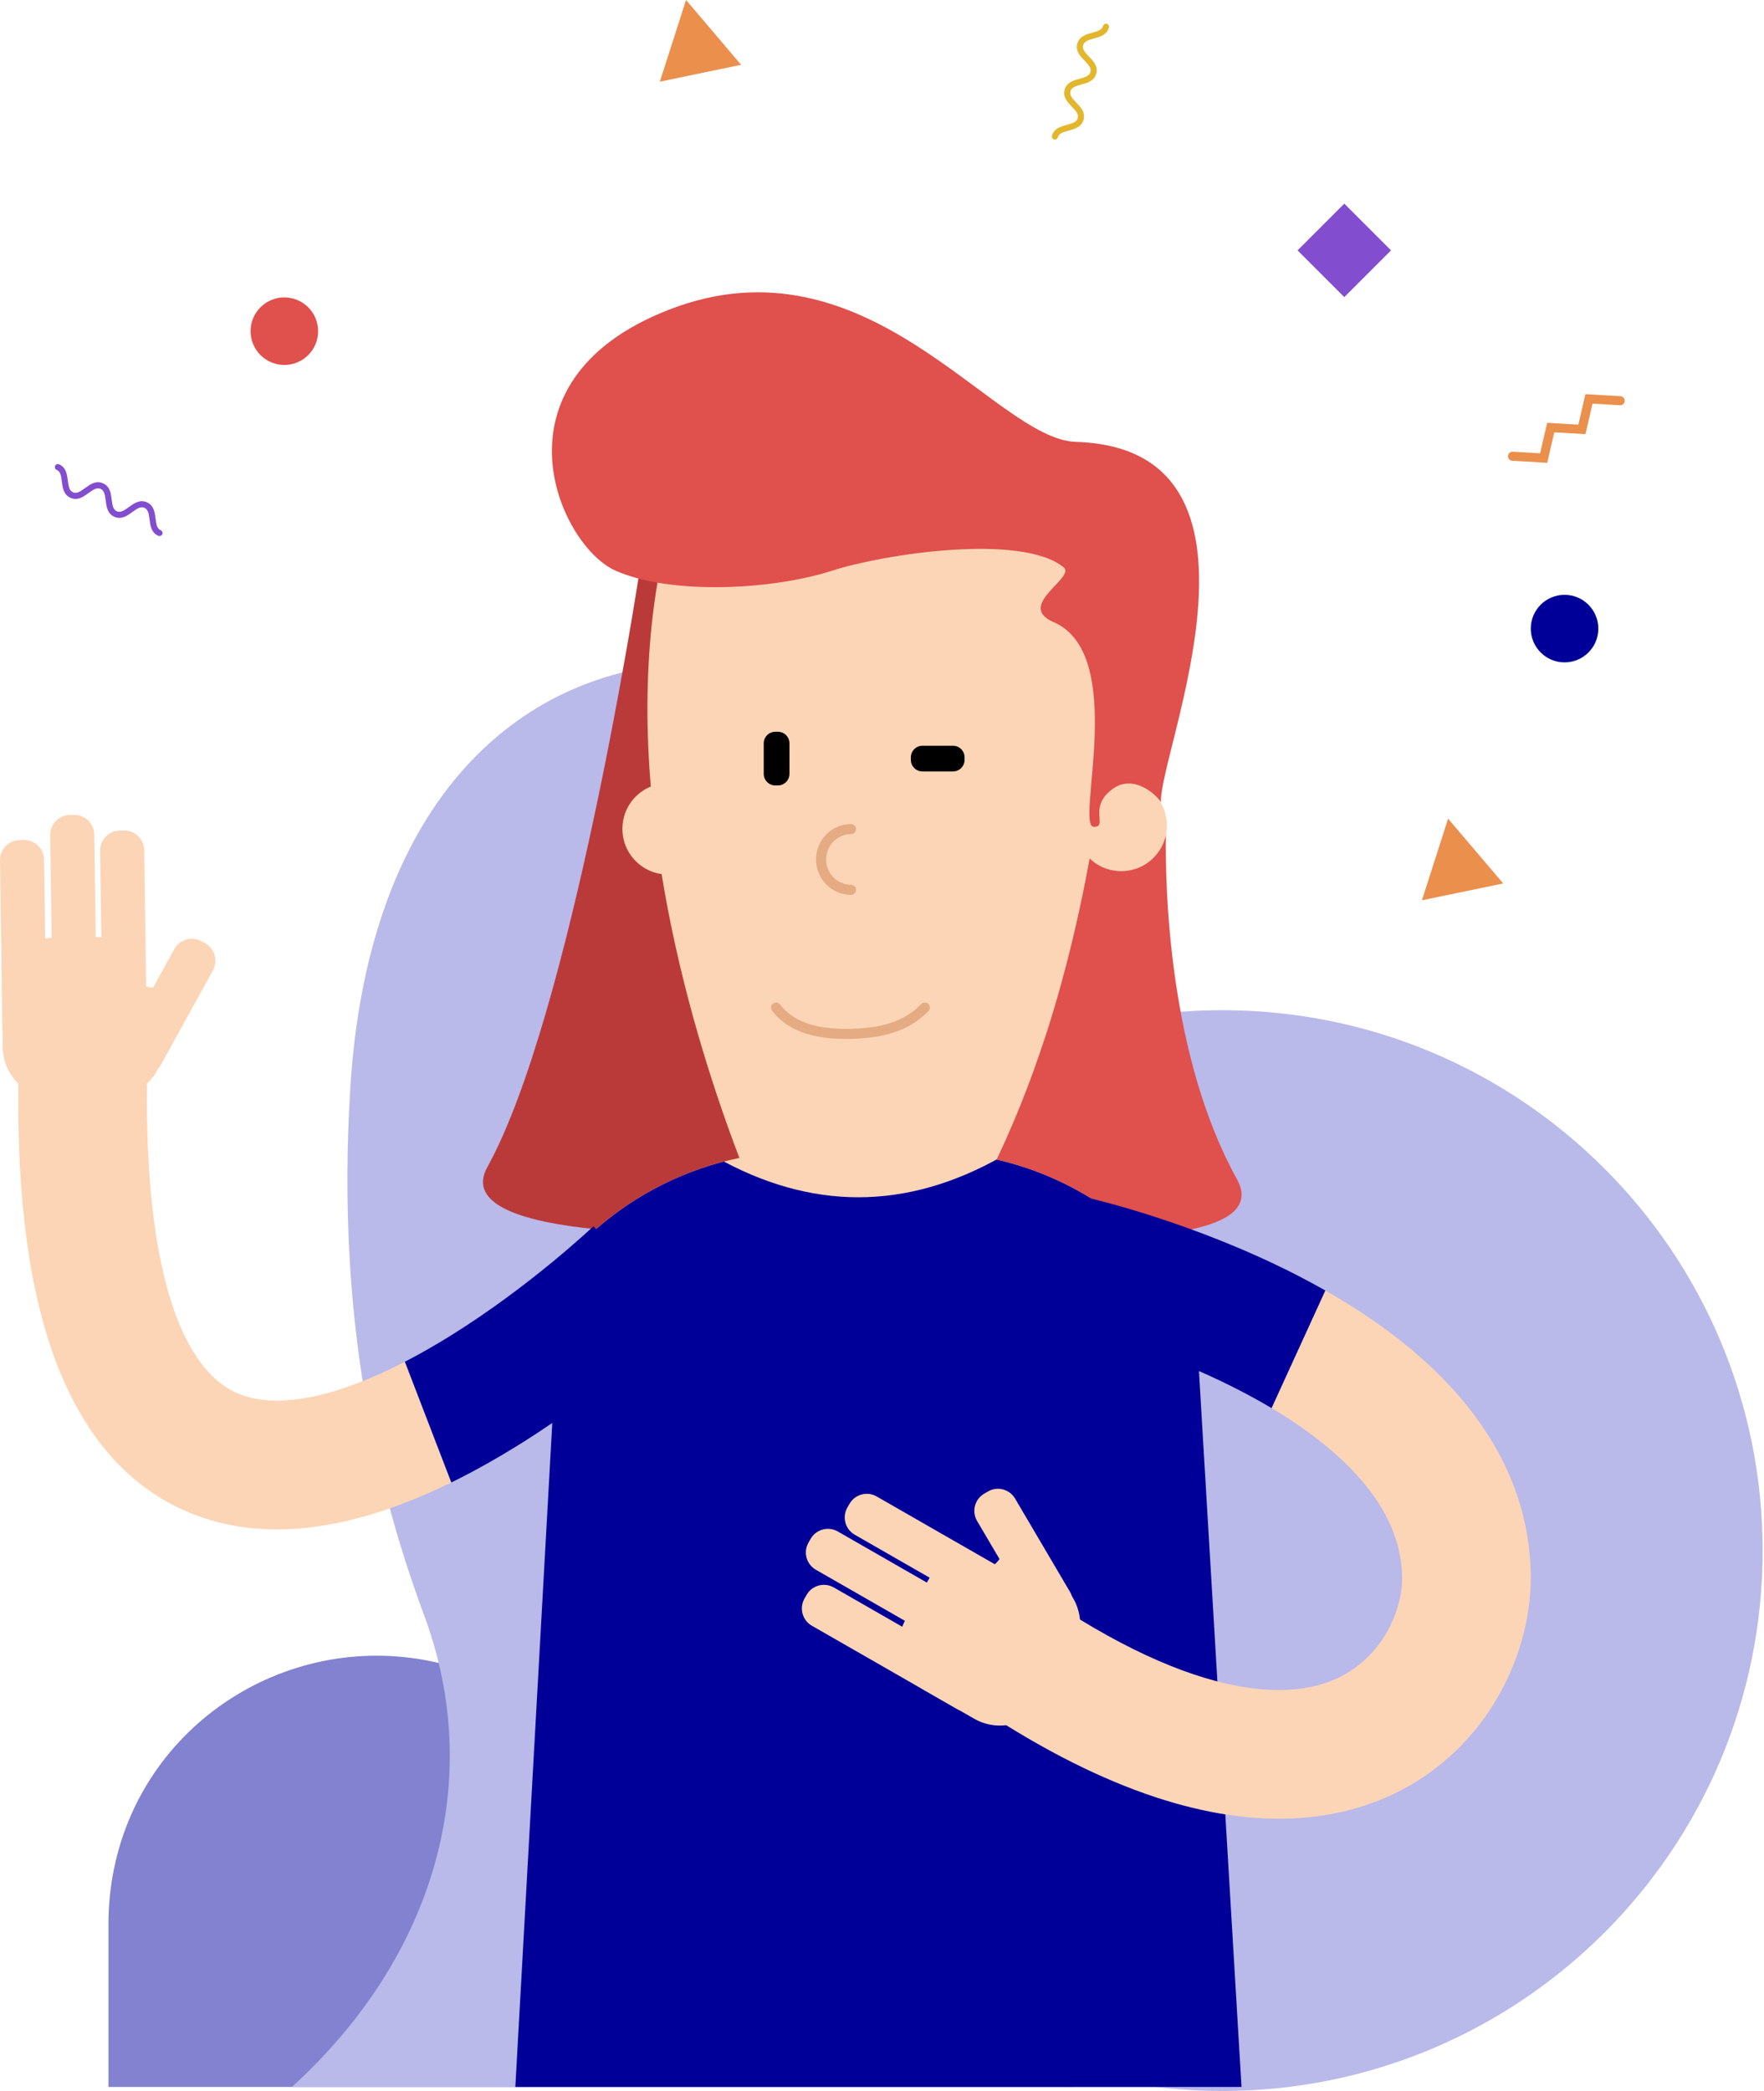 <svg width="243" height="288" viewBox="0 0 243 288" fill="none" xmlns="http://www.w3.org/2000/svg">
<path d="M168.381 288C209.488 288 242.812 254.677 242.812 213.57C242.812 172.463 209.488 139.14 168.381 139.14C127.275 139.14 93.951 172.463 93.951 213.57C93.951 254.677 127.275 288 168.381 288Z" fill="#B9B9EA"/>
<g style="mix-blend-mode:multiply">
<path d="M101.268 239.877L61.433 229.3C40.971 223.868 19.954 236.627 15.711 257.367C15.205 259.84 14.939 262.399 14.939 265.021V287.445H160.05C148.121 263.942 126.741 246.641 101.268 239.877Z" fill="#8282D1"/>
</g>
<g style="mix-blend-mode:multiply">
<path d="M112.751 222.088L116.897 145.173C117.337 137.014 118.206 128.983 119.38 121.124C121.316 108.153 112.421 91.023 96.591 91.234C71.943 91.563 50.778 109.866 48.267 149.706C46.227 182.08 52.13 205.465 58.462 222.579C66.818 245.165 59.993 269.43 40.213 287.443H147.831C138.984 227.72 131.641 239.276 112.751 222.088Z" fill="#B9B9EA"/>
</g>
<path d="M213.139 63.743L208.315 63.463C207.971 63.443 207.707 63.148 207.728 62.803C207.748 62.459 208.045 62.195 208.388 62.216L212.159 62.435L213.128 58.239L217.428 58.489L218.397 54.292L223.222 54.571C223.567 54.591 223.83 54.887 223.81 55.231C223.79 55.575 223.493 55.838 223.15 55.818L219.377 55.599L218.408 59.795L214.109 59.545L213.139 63.743Z" fill="#EB8F4D"/>
<path d="M21.975 73.832C21.919 73.832 21.864 73.82 21.81 73.797C20.836 73.376 20.711 72.4 20.602 71.54C20.493 70.691 20.39 70.159 19.889 69.942C19.388 69.725 18.931 70.016 18.238 70.518C17.535 71.028 16.74 71.606 15.766 71.185C14.793 70.764 14.669 69.788 14.56 68.928C14.451 68.079 14.35 67.547 13.849 67.33C13.347 67.113 12.891 67.404 12.198 67.906C11.495 68.416 10.701 68.995 9.726 68.573C8.752 68.152 8.629 67.177 8.519 66.316C8.411 65.466 8.31 64.935 7.808 64.718C7.597 64.626 7.5 64.382 7.592 64.171C7.683 63.96 7.928 63.863 8.139 63.954C9.112 64.375 9.236 65.351 9.347 66.211C9.455 67.061 9.556 67.593 10.058 67.809C10.559 68.026 11.016 67.736 11.709 67.233C12.412 66.723 13.207 66.146 14.181 66.566C15.154 66.987 15.278 67.963 15.387 68.823C15.496 69.673 15.597 70.204 16.098 70.421C16.6 70.638 17.056 70.347 17.749 69.845C18.452 69.335 19.248 68.758 20.221 69.178C21.195 69.599 21.32 70.575 21.429 71.435C21.538 72.285 21.64 72.817 22.142 73.033C22.353 73.125 22.45 73.369 22.358 73.58C22.289 73.737 22.136 73.832 21.975 73.832Z" fill="#824DCE"/>
<path d="M145.315 19.23C145.279 19.23 145.242 19.224 145.204 19.214C144.982 19.153 144.851 18.924 144.912 18.702C145.194 17.68 146.143 17.42 146.98 17.192C147.806 16.968 148.319 16.793 148.463 16.265C148.607 15.739 148.258 15.326 147.663 14.71C147.061 14.085 146.377 13.377 146.659 12.354C146.94 11.332 147.89 11.073 148.727 10.845C149.553 10.62 150.065 10.445 150.21 9.919C150.354 9.393 150.004 8.98 149.409 8.364C148.806 7.739 148.123 7.032 148.405 6.009C148.685 4.987 149.635 4.727 150.472 4.499C151.299 4.274 151.811 4.099 151.955 3.573C152.016 3.351 152.246 3.222 152.468 3.281C152.69 3.342 152.82 3.572 152.759 3.794C152.479 4.816 151.529 5.075 150.692 5.303C149.866 5.528 149.353 5.703 149.209 6.229C149.064 6.756 149.414 7.168 150.01 7.785C150.613 8.409 151.296 9.116 151.014 10.14C150.732 11.162 149.784 11.421 148.946 11.649C148.12 11.874 147.608 12.049 147.463 12.575C147.319 13.102 147.669 13.514 148.263 14.131C148.866 14.755 149.549 15.464 149.267 16.486C148.985 17.508 148.037 17.767 147.199 17.995C146.373 18.22 145.861 18.395 145.716 18.923C145.666 19.107 145.498 19.23 145.315 19.23Z" fill="#E2B72D"/>
<path d="M165.167 188.951L171.024 287.445H70.99L76.077 196.041C76.077 182.93 72.928 177.289 82.093 169.302C87.629 164.477 94.394 161.026 101.86 159.487C104.717 158.897 107.678 158.587 110.711 158.587H127.453C130.839 158.587 134.134 158.972 137.296 159.705C144.846 161.447 151.644 165.153 157.127 170.256C165.675 178.209 165.167 176.352 165.167 188.951Z" fill="#000099"/>
<path d="M154.999 67.529C130.491 53.612 105.984 53.612 81.476 67.529C81.312 72.858 89.249 70.584 89.486 75.913C89.892 85.074 82.988 101.839 84.579 110.999C87.373 127.095 91.995 143.19 98.444 159.287C111.64 166.78 124.837 166.78 138.033 159.287C150.286 128.7 155.942 98.114 154.999 67.529Z" fill="#FCD5B6"/>
<path d="M101.858 159.487C94.393 161.027 87.629 164.477 82.091 169.302C72.436 168.355 64.195 166.053 67.136 160.744C78.669 139.926 87.944 79.668 87.944 79.668C87.944 79.668 91.337 75.687 90.564 80.284C85.486 110.538 95.672 143.322 101.858 159.487Z" fill="#BA3A3A"/>
<path d="M157.125 170.255C151.643 165.151 144.844 161.445 137.294 159.704C141.316 151.224 147.21 136.635 150.986 113.116C151.45 110.22 154.995 110.355 157.67 110.891C159.401 111.238 160.634 112.773 160.607 114.539C160.48 122.455 161.002 145.464 170.407 162.438C173.265 167.598 165.974 169.605 157.125 170.255Z" fill="#E0504C"/>
<path d="M106.804 100.786H107.156C108.035 100.786 108.753 101.504 108.753 102.383V106.588C108.753 107.465 108.035 108.185 107.156 108.185H106.804C105.927 108.185 105.207 107.465 105.207 106.588V102.383C105.207 101.504 105.927 100.786 106.804 100.786Z" fill="black"/>
<path d="M132.876 104.309V104.66C132.876 105.539 132.158 106.257 131.279 106.257H127.074C126.196 106.257 125.477 105.539 125.477 104.66V104.309C125.477 103.431 126.195 102.712 127.074 102.712H131.279C132.156 102.712 132.876 103.431 132.876 104.309Z" fill="black"/>
<path d="M117.23 123.253C114.574 123.253 112.413 121.066 112.413 118.377C112.413 115.689 114.574 113.502 117.23 113.502C117.613 113.502 117.924 113.813 117.924 114.196C117.924 114.579 117.613 114.89 117.23 114.89C115.339 114.89 113.802 116.454 113.802 118.377C113.802 120.3 115.34 121.864 117.23 121.864C117.613 121.864 117.924 122.175 117.924 122.558C117.924 122.942 117.613 123.253 117.23 123.253Z" fill="#E5AB83"/>
<path d="M116.498 143.097C111.68 143.097 108.361 141.823 106.353 139.202C106.12 138.898 106.178 138.462 106.482 138.229C106.786 137.996 107.222 138.054 107.456 138.358C109.184 140.613 112.142 141.71 116.5 141.71C121.447 141.71 124.561 140.688 126.91 138.294C127.18 138.021 127.618 138.016 127.892 138.284C128.166 138.552 128.17 138.993 127.902 139.266C125.299 141.916 121.783 143.097 116.498 143.097Z" fill="#E5AB83"/>
<path d="M150.006 118.148C152.462 120.604 156.446 120.604 158.903 118.148C161.359 115.692 161.359 111.708 158.903 109.251C156.446 106.795 152.462 106.795 150.006 109.251" fill="#FCD5B6"/>
<path d="M96.477 109.714C94.021 107.257 90.037 107.257 87.58 109.714C85.124 112.17 85.124 116.154 87.58 118.61C90.037 121.067 94.021 121.067 96.477 118.61V109.714Z" fill="#FCD5B6"/>
<path d="M146.516 78.128C140.689 73.427 121.751 76.299 114.629 78.602C106.586 81.202 92.649 82.033 84.825 78.615C77.002 75.198 66.829 52.54 92.106 42.675C119.635 31.933 136.926 60.511 148.212 60.863C177.806 61.788 159.629 103.626 159.926 110.495C159.155 109.262 156.073 106.642 153.298 108.646C149.763 111.199 152.75 113.886 150.678 113.886C148.046 113.886 155.456 90.149 145.129 85.679C139.845 83.394 148.269 79.542 146.516 78.128Z" fill="#E0504C"/>
<path d="M7.636 151.31L15.458 151.2C19.396 151.144 22.573 147.877 22.518 143.939L22.408 136.117C14.664 136.225 19.085 129.001 15.147 129.057L7.325 129.167C3.387 129.222 0.21 132.49 0.265 136.428L0.375 144.25C0.43 148.188 3.698 151.364 7.636 151.31Z" fill="#FCD5B6"/>
<path d="M3.098 144.226L3.699 144.218C5.205 144.197 6.418 142.949 6.396 141.444L6.072 118.397C6.052 116.891 4.803 115.678 3.298 115.7L2.697 115.708C1.193 115.729 -0.021 116.977 -1.05004e-05 118.481L0.324 141.528C0.344 143.033 1.593 144.247 3.098 144.226Z" fill="#FCD5B6"/>
<path d="M10.013 140.77L10.615 140.762C12.12 140.741 13.334 139.492 13.311 137.987L12.988 114.94C12.967 113.435 11.719 112.221 10.213 112.244L9.612 112.252C8.107 112.273 6.893 113.521 6.915 115.026L7.239 138.073C7.261 139.577 8.509 140.791 10.013 140.77Z" fill="#FCD5B6"/>
<path d="M16.893 142.917L17.494 142.909C18.999 142.888 20.213 141.639 20.191 140.134L19.867 117.087C19.846 115.582 18.598 114.368 17.093 114.39L16.491 114.399C14.986 114.42 13.772 115.668 13.795 117.173L14.118 140.22C14.14 141.725 15.389 142.939 16.893 142.917Z" fill="#FCD5B6"/>
<path d="M17.898 147.477L18.426 147.767C19.743 148.494 21.417 148.01 22.143 146.693L29.339 133.644C30.065 132.326 29.582 130.653 28.264 129.926L27.736 129.636C26.419 128.91 24.745 129.393 24.019 130.711L16.823 143.76C16.097 145.078 16.58 146.749 17.898 147.477Z" fill="#FCD5B6"/>
<path d="M143.968 234.078L147.86 227.294C149.82 223.878 148.628 219.478 145.212 217.519L138.427 213.627C134.574 220.345 130.612 212.859 128.653 216.275L124.761 223.06C122.801 226.476 123.993 230.875 127.409 232.834L134.194 236.726C137.611 238.687 142.009 237.496 143.968 234.078Z" fill="#FCD5B6"/>
<path d="M135.561 234.373L135.861 233.851C136.61 232.545 136.154 230.865 134.849 230.117L114.856 218.648C113.55 217.9 111.87 218.355 111.122 219.66L110.822 220.182C110.073 221.488 110.529 223.168 111.834 223.917L131.827 235.385C133.131 236.134 134.812 235.678 135.561 234.373Z" fill="#FCD5B6"/>
<path d="M136.113 226.662L136.413 226.14C137.161 224.834 136.706 223.154 135.4 222.406L115.407 210.937C114.102 210.189 112.421 210.644 111.673 211.949L111.373 212.471C110.624 213.777 111.08 215.457 112.385 216.206L132.379 227.674C133.683 228.423 135.363 227.967 136.113 226.662Z" fill="#FCD5B6"/>
<path d="M141.466 221.838L141.766 221.316C142.514 220.01 142.059 218.33 140.753 217.582L120.76 206.113C119.455 205.365 117.775 205.82 117.026 207.125L116.726 207.647C115.978 208.953 116.433 210.633 117.738 211.381L137.732 222.85C139.037 223.598 140.717 223.143 141.466 221.838Z" fill="#FCD5B6"/>
<path d="M145.901 223.296L146.42 222.99C147.717 222.227 148.153 220.541 147.39 219.245L139.83 206.403C139.066 205.106 137.38 204.67 136.085 205.434L135.565 205.739C134.269 206.503 133.833 208.189 134.596 209.485L142.156 222.327C142.92 223.624 144.604 224.06 145.901 223.296Z" fill="#FCD5B6"/>
<path d="M178.809 175.712C164.422 168.304 150.236 165.058 149.641 164.924L145.743 182.216C145.866 182.244 158.296 185.086 170.693 191.471C172.161 192.227 173.671 193.056 175.179 193.956L182.584 177.757C181.362 177.06 180.104 176.378 178.809 175.712Z" fill="#000099"/>
<path d="M199.941 191.121C195.485 186.265 189.658 181.78 182.584 177.756L175.179 193.954C184.137 199.298 193.061 207.154 193.147 217.269C193.185 221.654 190.638 227.753 184.96 230.782C181.173 232.801 176.349 233.293 170.62 232.241C162.719 230.793 153.519 226.51 143.278 219.51L133.276 234.145C151.536 246.625 165.769 250.595 176.549 250.504C183.528 250.446 189.064 248.683 193.299 246.423C198.96 243.404 203.611 238.765 206.746 233.006C209.451 228.039 210.916 222.397 210.872 217.119C210.793 207.688 207.114 198.939 199.941 191.121Z" fill="#FCD5B6"/>
<path d="M32.687 191.889C24.383 188.273 19.967 173.169 20.254 149.359L2.53 149.145C2.333 165.568 4.096 178.316 7.921 188.116C11.769 197.976 17.727 204.716 25.631 208.15C29.479 209.822 33.653 210.657 38.141 210.657C45.359 210.657 53.39 208.494 62.171 204.187L55.777 187.56C45.977 192.621 37.915 194.165 32.687 191.889Z" fill="#FCD5B6"/>
<path d="M93.993 181.716L81.747 168.901C81.661 168.983 73.05 177.151 62.062 183.977C59.898 185.321 57.801 186.514 55.775 187.56L62.17 204.187C65.25 202.676 68.421 200.903 71.685 198.864C84.166 191.067 93.597 182.094 93.993 181.716Z" fill="#000099"/>
<path d="M39.17 50.268C41.739 50.268 43.822 48.185 43.822 45.616C43.822 43.047 41.739 40.964 39.17 40.964C36.601 40.964 34.518 43.047 34.518 45.616C34.518 48.185 36.601 50.268 39.17 50.268Z" fill="#E0504C"/>
<path d="M215.525 91.232C218.094 91.232 220.177 89.15 220.177 86.581C220.177 84.011 218.094 81.929 215.525 81.929C212.956 81.929 210.873 84.011 210.873 86.581C210.873 89.15 212.956 91.232 215.525 91.232Z" fill="#000099"/>
<path d="M191.62 34.485L185.183 28.049L178.747 34.485L185.183 40.921L191.62 34.485Z" fill="#824DCE"/>
<path d="M199.484 112.756L195.876 124.004L207.074 121.682L199.484 112.756Z" fill="#EB8F4D"/>
<path d="M94.504 0L90.896 11.248L102.094 8.926L94.504 0Z" fill="#EB8F4D"/>
</svg>
